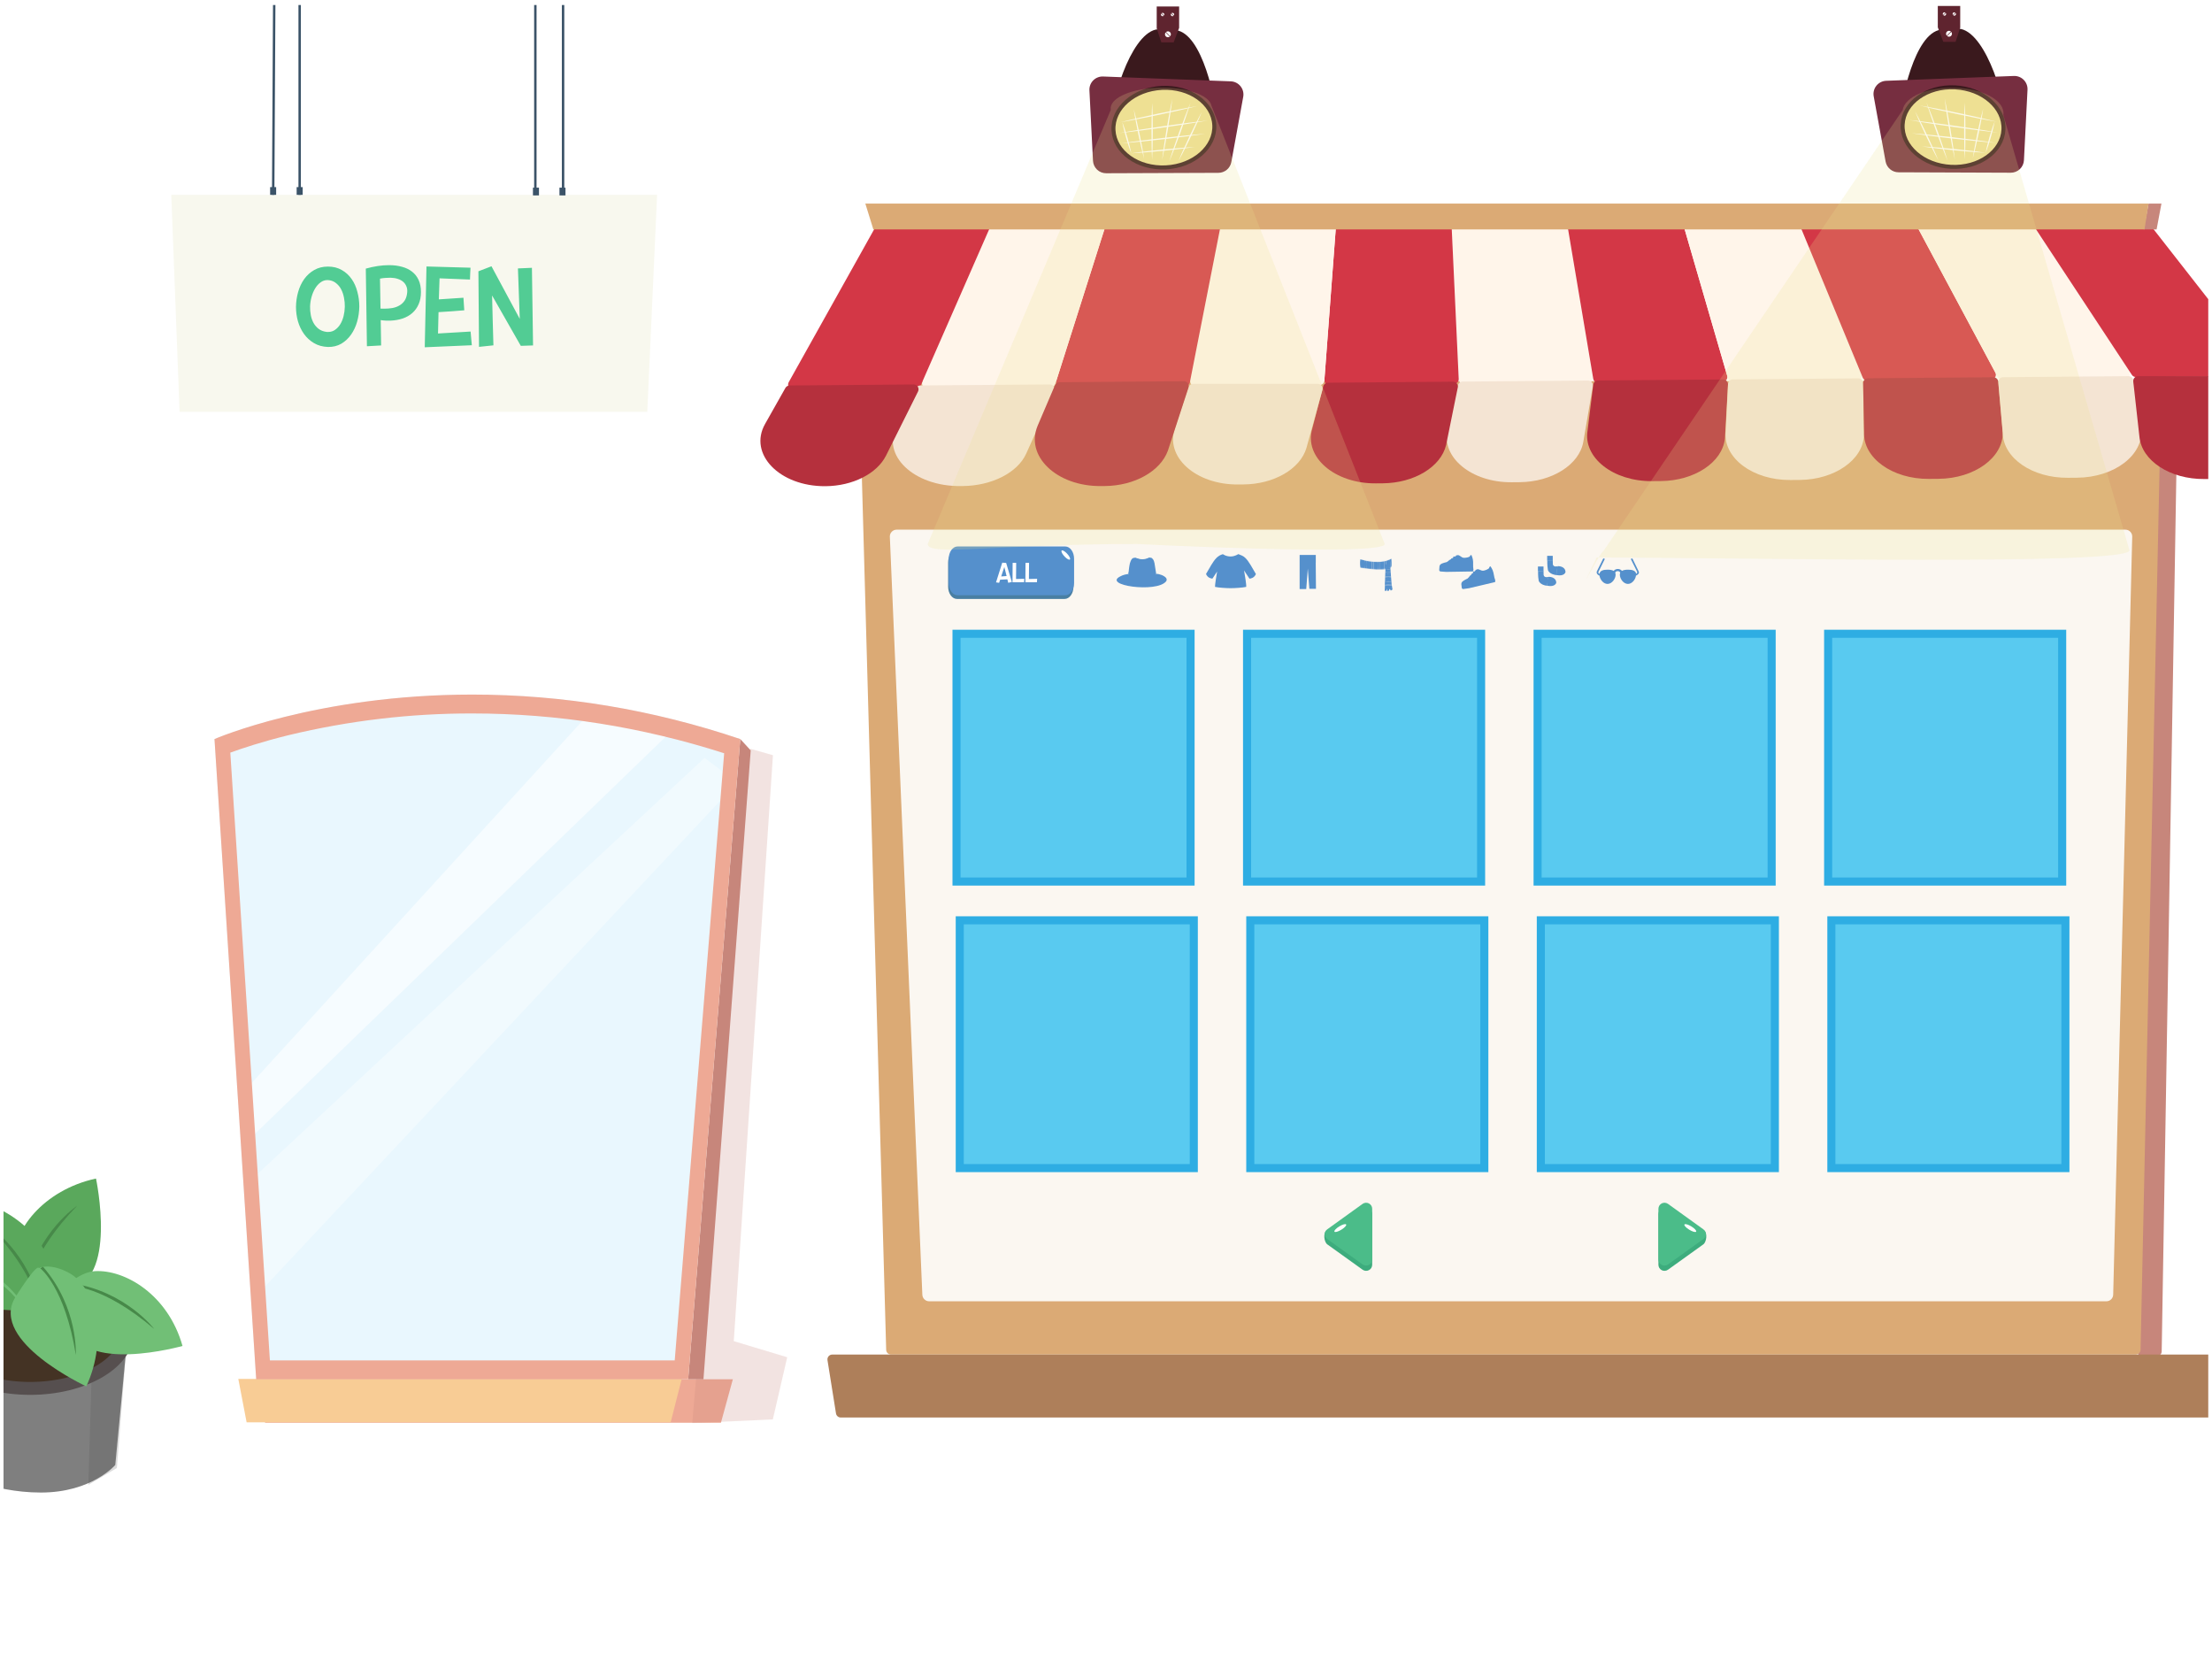 <svg width="2599" height="1942" viewBox="0 0 2599 1942" fill="none" xmlns="http://www.w3.org/2000/svg">
<g clip-path="url(#clip0)" filter="url(#filter0_d)">
<g filter="url(#filter1_d)">
<path d="M622.244 -5.691H625.077V223.664H622.244V-5.691Z" fill="#3B5368"/>
<path d="M589.665 -5.691H592.498V228.216H589.665V-5.691Z" fill="#3B5368"/>
<path d="M312.743 -5.691H315.576V218.544H312.743V-5.691Z" fill="#3B5368"/>
<path d="M285.665 -5.691L284.414 224.239L281.581 224.228L282.83 -5.691H285.665Z" fill="#3B5368"/>
<path d="M734.146 217.34H163.305L173.07 472.226H722.605L734.146 217.34Z" fill="#F8F8EE"/>
<path d="M310.619 208.227H317.701V217.33H310.619V208.227Z" fill="#3B5368"/>
<path d="M279.456 208.227H286.539V217.33H279.456V208.227Z" fill="#3B5368"/>
<path d="M619.412 208.867H626.494V217.97H619.412V208.867Z" fill="#3B5368"/>
<path d="M588.249 208.867H595.331V217.97H588.249V208.867Z" fill="#3B5368"/>
<path d="M345.36 378.28C345.76 378.36 346.12 378.4 346.44 378.4C346.84 378.4 347.24 378.4 347.64 378.4C350.76 378.4 353.48 377.56 355.8 375.88C358.2 374.2 360.24 372 361.92 369.28C363.6 366.48 364.88 363.32 365.76 359.8C366.64 356.2 367.12 352.52 367.2 348.76C367.28 345.16 366.96 341.64 366.24 338.2C365.6 334.76 364.56 331.6 363.12 328.72C361.68 325.84 359.8 323.44 357.48 321.52C355.24 319.52 352.56 318.24 349.44 317.68C349.04 317.6 348.6 317.56 348.12 317.56C347.64 317.48 347.2 317.44 346.8 317.44C343.84 317.44 341.12 318.36 338.64 320.2C336.24 321.96 334.16 324.28 332.4 327.16C330.64 330.04 329.24 333.32 328.2 337C327.16 340.68 326.56 344.44 326.4 348.28C326.32 351.72 326.6 355.16 327.24 358.6C327.88 361.96 328.96 365.04 330.48 367.84C332 370.56 334 372.88 336.48 374.8C338.96 376.64 341.92 377.8 345.36 378.28ZM347.4 301.6C353.64 301.6 359.08 302.96 363.72 305.68C368.36 308.32 372.2 311.84 375.24 316.24C378.28 320.56 380.52 325.56 381.96 331.24C383.48 336.84 384.24 342.6 384.24 348.52C384.16 354.52 383.32 360.4 381.72 366.16C380.12 371.84 377.76 376.92 374.64 381.4C371.52 385.88 367.68 389.48 363.12 392.2C358.56 394.84 353.32 396.12 347.4 396.04C341.16 395.8 335.68 394.28 330.96 391.48C326.24 388.68 322.32 385.08 319.2 380.68C316.08 376.28 313.72 371.32 312.12 365.8C310.6 360.28 309.84 354.64 309.84 348.88C309.92 342.96 310.76 337.16 312.36 331.48C313.96 325.8 316.32 320.76 319.44 316.36C322.64 311.88 326.56 308.32 331.2 305.68C335.84 302.96 341.24 301.6 347.4 301.6ZM409.151 350.92C409.951 351 410.711 351.04 411.431 351.04C412.231 351.04 413.031 351.04 413.831 351.04C416.871 351.04 419.911 350.8 422.951 350.32C425.991 349.76 428.711 348.8 431.111 347.44C433.591 346.08 435.671 344.2 437.351 341.8C439.031 339.32 440.071 336.16 440.471 332.32C440.791 329.52 440.511 327.08 439.631 325C438.831 322.84 437.551 321 435.791 319.48C434.031 317.96 431.871 316.8 429.311 316C426.831 315.2 424.031 314.76 420.911 314.68C418.511 314.68 416.471 314.76 414.791 314.92C413.111 315 411.031 315.28 408.551 315.76L409.151 350.92ZM391.871 304C401.471 301.28 410.631 299.92 419.351 299.92C424.791 299.92 429.791 300.56 434.351 301.84C438.911 303.04 442.831 304.92 446.111 307.48C449.471 310.04 452.071 313.32 453.911 317.32C455.751 321.24 456.671 325.96 456.671 331.48C456.671 337 455.751 341.8 453.911 345.88C452.151 349.96 449.671 353.4 446.471 356.2C443.351 358.92 439.631 361.04 435.311 362.56C430.991 364 426.311 364.84 421.271 365.08C419.431 365.08 417.511 365.08 415.511 365.08C413.511 365 411.471 364.8 409.391 364.48L409.871 394.24C406.831 394.4 404.031 394.56 401.471 394.72C398.991 394.88 396.231 395.04 393.191 395.2L391.871 304ZM506.606 338.2C506.766 340.76 506.926 343.28 507.086 345.76C507.246 348.24 507.406 350.64 507.566 352.96C502.286 353.36 497.206 353.76 492.326 354.16C487.526 354.48 482.526 354.8 477.326 355.12L476.726 380.2L515.006 377.92C515.246 380.88 515.486 383.6 515.726 386.08C516.046 388.56 516.286 391.2 516.446 394C507.006 394.48 497.766 394.88 488.726 395.2C479.766 395.6 470.566 396 461.126 396.4L463.166 301.48L514.886 302.92C514.806 305.48 514.686 307.84 514.526 310C514.446 312.16 514.366 314.44 514.286 316.84L478.526 315.4L477.686 340.12L506.606 338.2ZM588.376 394.24C585.816 394.32 583.376 394.4 581.056 394.48C578.816 394.56 576.456 394.64 573.976 394.72L540.256 335.56C540.496 345.32 540.736 354.96 540.976 364.48C541.296 374 541.576 383.88 541.816 394.12L524.896 395.92L524.176 307.12L539.536 301.24L572.776 363.04L570.616 303.76C573.336 303.68 576.096 303.56 578.896 303.4C581.696 303.24 584.416 303.12 587.056 303.04L588.376 394.24Z" fill="#52CC94"/>
</g>
<path d="M301.005 1616.41L252 864.263C252 864.263 521.528 746.671 869.813 864.263L808.557 1616.41H301.005Z" fill="#E9F7FE"/>
<path opacity="0.58" d="M279.483 1286.1L702.151 823.293L800.681 843.634L283.25 1343.9L279.483 1286.1Z" fill="white"/>
<path opacity="0.38" d="M293.485 1383.72L827.809 886.449L866.313 915.293L302.755 1516.57L293.485 1383.72Z" fill="white"/>
<path d="M301.005 1616.41L311.506 1667.44H847.061L861.062 1616.41H301.005Z" fill="#EEA995"/>
<path d="M280 1616L289.769 1667H787.975L801 1616H280Z" fill="#F8CC95"/>
<g style="mix-blend-mode:multiply" opacity="0.23">
<path d="M908.18 883.251L862.156 1571.59L924.944 1590.51L908.052 1663.56L813.34 1667.84L881.622 875.633L908.18 883.251Z" fill="#C7867B"/>
</g>
<path d="M869.813 864.258L882.064 877.57L826.538 1616.41H808.557L869.813 864.258Z" fill="#C7867B"/>
<path d="M554.879 834.186C654.685 834.195 754.105 849.902 850.86 880.945L792.769 1594.23H317.121L270.601 880.222C283.99 875.316 307.395 867.477 338.983 859.702C410.149 842.58 482.433 834.038 554.868 834.187H554.879V834.186ZM554.846 812C371.809 812.005 252 864.264 252 864.264L301.005 1616.41H808.557L869.813 864.264C767.061 829.571 661.18 812.002 554.846 812Z" fill="#EEA995"/>
<path d="M2536.63 532.12C2536.75 527.321 2542.38 524.811 2546.03 527.937L2555.34 535.937C2556.63 537.039 2557.36 538.656 2557.33 540.349L2539.89 1583.68C2539.84 1586.63 2537.53 1589.06 2534.58 1589.26L2517.83 1590.37C2514.49 1590.59 2511.68 1587.9 2511.76 1584.56L2536.63 532.12Z" fill="#C7867B"/>
<path d="M2533.79 443.773L1015.35 443.774C1012.15 443.774 1009.57 446.419 1009.66 449.622L1041.22 1581.82C1041.31 1584.9 1043.83 1587.35 1046.91 1587.35H2509.38C2512.47 1587.35 2515 1584.88 2515.07 1581.79L2539.47 449.586C2539.54 446.396 2536.98 443.773 2533.79 443.773Z" fill="#DBAA75"/>
<path d="M2647.7 1587.36H977.877C974.377 1587.36 971.707 1590.49 972.259 1593.94L982.254 1656.53C982.695 1659.29 985.076 1661.32 987.872 1661.32H2647.7C2650.84 1661.32 2653.39 1658.77 2653.39 1655.63V1593.04C2653.39 1589.9 2650.84 1587.36 2647.7 1587.36Z" fill="#AE7F5A"/>
<path d="M1871.71 439.197C1872.29 442.649 1869.64 445.802 1866.14 445.831L1719.7 447.035C1716.64 447.06 1714.11 444.664 1713.97 441.61L1705.04 249.427C1704.89 246.204 1707.45 243.501 1710.67 243.474L1833.71 242.447C1836.51 242.423 1838.91 244.434 1839.37 247.191L1871.71 439.197Z" fill="#FFF5EA"/>
<path d="M1713.93 441.171C1714.08 444.395 1711.52 447.098 1708.29 447.124L1561.84 448.32C1558.51 448.348 1555.87 445.524 1556.12 442.205L1570.58 249.856C1570.8 246.906 1573.24 244.618 1576.2 244.593L1699.27 243.565C1702.32 243.54 1704.86 245.936 1705 248.99L1713.93 441.171Z" fill="#D33746"/>
<path d="M1556.05 443.155C1555.83 446.105 1553.39 448.393 1550.43 448.417L1404.14 449.612C1400.54 449.642 1397.82 446.36 1398.51 442.826L1436.34 250.311C1436.86 247.661 1439.17 245.742 1441.87 245.719L1564.79 244.692C1568.12 244.664 1570.76 247.488 1570.51 250.808L1556.05 443.155Z" fill="#FFF5EA"/>
<path d="M1398.06 445.123C1397.54 447.774 1395.23 449.693 1392.53 449.715L1246.55 450.908C1242.68 450.94 1239.91 447.184 1241.08 443.497L1302.28 250.807C1303.02 248.461 1305.19 246.861 1307.65 246.84L1430.26 245.823C1433.86 245.794 1436.58 249.076 1435.89 252.61L1398.06 445.123Z" fill="#D33746"/>
<path d="M1239.95 447.032C1239.2 449.378 1237.03 450.979 1234.57 450.999L1089.06 452.188C1084.94 452.222 1082.15 447.993 1083.8 444.215L1168.35 251.358C1169.25 249.305 1171.27 247.972 1173.51 247.953L1295.67 246.933C1299.54 246.9 1302.32 250.656 1301.14 254.344L1239.95 447.032Z" fill="#FFF5EA"/>
<path d="M1081.78 448.886C1080.88 450.939 1078.85 452.272 1076.61 452.29L931.709 453.475C927.344 453.511 924.566 448.82 926.696 445.01L1034.59 251.987C1035.59 250.203 1037.46 249.091 1039.51 249.074L1161.06 248.058C1165.19 248.023 1167.98 252.253 1166.32 256.031L1081.78 448.886Z" fill="#D33746"/>
<path d="M2029.34 437.266C2030.39 440.887 2027.7 444.512 2023.92 444.543L1877.66 445.737C1874.86 445.759 1872.47 443.749 1872 440.992L1839.66 248.985C1839.08 245.533 1841.73 242.38 1845.23 242.35L1968.08 241.325C1970.63 241.304 1972.88 242.979 1973.59 245.427L2029.34 437.266Z" fill="#D33746"/>
<path d="M2186.89 435.394C2188.43 439.121 2185.71 443.223 2181.68 443.255L2035.74 444.446C2033.2 444.467 2030.94 442.792 2030.23 440.345L1974.48 248.503C1973.43 244.882 1976.13 241.258 1979.9 241.227L2102.41 240.204C2104.73 240.185 2106.83 241.576 2107.72 243.721L2186.89 435.394Z" fill="#FFF5EA"/>
<path d="M2344.37 433.596C2346.39 437.368 2343.68 441.938 2339.41 441.972L2193.94 443.159C2191.62 443.178 2189.52 441.786 2188.64 439.642L2109.47 247.967C2107.93 244.24 2110.64 240.139 2114.68 240.105L2236.7 239.087C2238.82 239.07 2240.77 240.226 2241.76 242.09L2344.37 433.596Z" fill="#D33746"/>
<path d="M2501.83 431.859C2504.31 435.624 2501.63 440.641 2497.12 440.678L2352.26 441.868C2350.15 441.885 2348.2 440.729 2347.2 438.865L2244.59 247.357C2242.57 243.585 2245.28 239.016 2249.56 238.98L2370.96 237.967C2372.89 237.951 2374.7 238.915 2375.76 240.526L2501.83 431.859Z" fill="#FFF5EA"/>
<path d="M2658.17 428.757C2661.08 432.477 2658.45 437.919 2653.73 437.951L2509.63 438.942C2507.7 438.955 2505.9 437.992 2504.84 436.383L2378.86 245.172C2376.36 241.381 2379.09 236.335 2383.63 236.352L2505.29 236.81C2507.03 236.816 2508.67 237.621 2509.75 238.994L2658.17 428.757Z" fill="#D33746"/>
<path d="M1871.49 449.73C1872.09 446.237 1869.38 443.054 1865.84 443.083L1718.51 444.287C1715.89 444.309 1713.62 446.117 1713.02 448.666L1700.76 500.46C1692.99 533.276 1728.98 562.939 1776.1 562.558L1785.37 562.483C1823.63 562.174 1855.76 541.832 1860.34 515.012L1871.49 449.73Z" fill="#F4E4D3"/>
<path d="M1712.81 451.225C1713.53 447.681 1710.8 444.375 1707.19 444.405L1560.23 445.607C1557.65 445.628 1555.41 447.376 1554.77 449.868L1541.92 499.408C1531.79 532.914 1568.11 564.262 1616.62 563.87L1624.64 563.806C1661.59 563.507 1693.03 544.492 1699.12 518.756L1712.81 451.225Z" fill="#B5303D"/>
<path d="M1553.79 454.135C1554.79 450.512 1552.07 446.934 1548.31 446.934H1401.82C1399.36 446.934 1397.19 448.51 1396.42 450.842L1380.74 498.417C1368.18 532.525 1404.78 565.581 1454.67 565.178L1461.12 565.125C1496.79 564.837 1527.51 547.078 1534.97 522.44L1553.79 454.135Z" fill="#F4E4D3"/>
<path d="M1238.76 455.667C1240.46 451.884 1237.67 447.608 1233.52 447.64L1081.4 448.837C1079.29 448.854 1077.36 450.035 1076.39 451.907L1053.52 495.992C1035.36 531.012 1073.73 567.47 1128.3 567.045L1130.83 567.026C1165.3 566.758 1195.65 551.31 1205.76 528.887L1238.76 455.667Z" fill="#F4E4D3"/>
<path d="M1078.66 455.912C1080.56 452.111 1077.78 447.647 1073.53 447.681L927.724 448.873C925.689 448.89 923.818 449.993 922.817 451.765L898.943 494.035C878.955 529.425 916.008 567.624 969.903 567.189C1001.94 566.93 1030.43 552.513 1041.09 531.155L1078.66 455.912Z" fill="#B5303D"/>
<path d="M2030.29 447.823C2030.48 444.541 2027.85 441.784 2024.56 441.811L1877.62 442.991C1874.77 443.014 1872.38 445.145 1872.02 447.975L1865.33 501.574C1859.86 533.617 1895.44 561.62 1941.16 561.251L1951.36 561.166C1990.97 560.846 2023.75 539.11 2026.68 511.231L2030.29 447.823Z" fill="#B5303D"/>
<path d="M2189.08 446.106C2189.03 442.981 2186.47 440.482 2183.34 440.507L2036.01 441.711C2033 441.736 2030.53 444.105 2030.38 447.114L2027.58 502.717C2024.31 533.911 2059.43 560.289 2103.75 559.93L2114.56 559.846C2155.53 559.515 2188.93 536.317 2190.06 507.424L2189.08 446.106Z" fill="#F4E4D3"/>
<path d="M2347.85 444.394C2347.58 441.442 2345.1 439.187 2342.13 439.211L2194.75 440.416C2191.58 440.442 2189.05 443.047 2189.11 446.213L2190.2 503.893C2189.02 534.168 2223.62 558.966 2266.54 558.619L2277.63 558.53C2319.98 558.192 2353.96 533.478 2353.14 503.609L2347.85 444.394Z" fill="#B5303D"/>
<path d="M2506.58 442.682C2506.12 439.913 2503.72 437.888 2500.91 437.911L2353.52 439.116C2350.2 439.143 2347.61 441.996 2347.9 445.303L2353.16 505.074C2353.96 534.369 2387.99 557.632 2429.52 557.301L2440.56 557.216C2484.31 556.862 2518.8 530.581 2515.92 499.8L2506.58 442.682Z" fill="#F4E4D3"/>
<path d="M2666.07 442.606C2665.61 439.872 2663.24 437.871 2660.46 437.871H2512.14C2508.75 437.871 2506.11 440.82 2506.49 444.191L2513.72 509.043C2516.37 537.305 2549.77 559.098 2589.93 558.774L2600.59 558.69C2645.74 558.326 2680.69 530.427 2675.63 498.802L2666.07 442.606Z" fill="#B5303D"/>
<path d="M1045.53 626.597C1045.33 622.048 1048.97 618.254 1053.52 618.254H2497.26C2501.76 618.254 2505.37 621.959 2505.26 626.455L2482.9 1516.97C2482.79 1521.31 2479.24 1524.77 2474.9 1524.77H1091.71C1087.43 1524.77 1083.9 1521.4 1083.72 1517.12L1045.53 626.597Z" fill="white" fill-opacity="0.9"/>
<path d="M1250.89 642.34H1124.39C1118.65 642.34 1114 648.817 1114 656.806V685.189C1114 693.178 1118.65 699.655 1124.39 699.655H1250.89C1256.63 699.655 1261.28 693.178 1261.28 685.189V656.806C1261.28 648.817 1256.63 642.34 1250.89 642.34Z" fill="#497FA3"/>
<path d="M1251.61 638H1125.11C1119.37 638 1114.72 644.477 1114.72 652.466V680.849C1114.72 688.838 1119.37 695.315 1125.11 695.315H1251.61C1257.35 695.315 1262 688.838 1262 680.849V652.466C1262 644.477 1257.35 638 1251.61 638Z" fill="#5590CC"/>
<path d="M1176.37 673.22L1182.7 672.74L1180.03 662.12L1176.37 673.22ZM1177.6 657.02C1178.44 657.06 1179.22 657.12 1179.94 657.2C1180.66 657.26 1181.41 657.31 1182.19 657.35L1188.85 679.73C1188.09 679.89 1187.38 680.05 1186.72 680.21C1186.06 680.37 1185.36 680.53 1184.62 680.69L1183.63 676.61L1175.11 677.06L1173.94 680.69L1170.28 680.18L1177.6 657.02ZM1189.81 657.29C1190.57 657.29 1191.27 657.28 1191.91 657.26C1192.57 657.24 1193.26 657.23 1193.98 657.23L1193.8 676.22L1203.46 675.98C1203.42 676.72 1203.38 677.4 1203.34 678.02C1203.32 678.64 1203.29 679.3 1203.25 680L1189.66 680.09L1189.81 657.29ZM1204.93 657.29C1205.69 657.29 1206.39 657.28 1207.03 657.26C1207.69 657.24 1208.38 657.23 1209.1 657.23L1208.92 676.22L1218.58 675.98C1218.54 676.72 1218.5 677.4 1218.46 678.02C1218.44 678.64 1218.41 679.3 1218.37 680L1204.78 680.09L1204.93 657.29Z" fill="white"/>
<path d="M1257.23 653.109C1257.83 651.955 1256.09 648.758 1253.33 645.967C1250.57 643.177 1247.85 641.85 1247.25 643.004C1246.64 644.158 1248.39 647.356 1251.15 650.146C1253.9 652.937 1256.63 654.263 1257.23 653.109Z" fill="white"/>
<path d="M1396.41 451.293C1397.62 447.596 1394.84 443.807 1390.96 443.84L1244.72 445.062C1242.46 445.081 1240.42 446.437 1239.53 448.517L1219.29 495.917C1204.05 531.618 1241.42 567.47 1293.43 567.041L1298.09 567.003C1333.03 566.717 1363.46 549.627 1372.26 525.359L1396.41 451.293Z" fill="#B5303D"/>
<path d="M2524.43 235.169L2539.6 235.169L2533.91 265.51L2518.74 265.51L2524.43 235.169Z" fill="#C7867B"/>
<path d="M2524.43 235.164H1016.72L1026.15 265.508H2519.72L2524.43 235.164Z" fill="#DBAA75"/>
<path d="M1330.93 651.965C1332.15 651.137 1333.17 651.298 1333.99 651.413L1343.02 654.449L1351.3 651L1353.22 651.62L1357.74 668.935L1362.04 678.937L1339.04 682.386L1324.32 677.213C1325.96 669.28 1329.7 652.792 1330.93 651.965Z" fill="#5590CC"/>
<path d="M1341.78 656.244C1339.08 655.829 1335.16 653.21 1332.83 651.278C1333.81 651.278 1334.79 651.553 1335.77 651.83C1340.18 653.485 1344.97 653.485 1349.38 651.415C1350 651.14 1350.73 651 1351.47 651C1349.38 653.21 1345.34 656.659 1341.78 656.244L1341.78 656.244Z" fill="#5590CC"/>
<path d="M1325.95 669.903C1326.44 663.695 1327.17 657.902 1328.4 655.417C1329.13 653.485 1329.99 652.243 1331.46 651.693C1334.29 654.037 1339.31 657.626 1342.75 657.626C1346.92 657.626 1351.09 653.762 1353.05 651.556C1355.75 653.073 1356.48 656.799 1356.97 660.66L1358.32 669.213C1356.97 675.973 1328.03 675.146 1325.95 669.902L1325.95 669.903Z" fill="#5590CC"/>
<path d="M1370.11 678.996C1359.06 692.812 1294.72 683.694 1316.45 673.054C1319.52 671.397 1322.71 670.706 1325.91 670.291L1325.66 674.851C1326.27 681.484 1360.78 681.759 1358.81 673.607L1358.32 670.015C1362.5 670.291 1367.9 672.225 1370.11 674.989C1371.09 676.233 1370.97 677.892 1370.11 678.996Z" fill="#5590CC"/>
<path d="M1326.61 676.682C1328.82 678.336 1332.13 679.162 1336.9 679.624C1336.91 678.061 1337.3 675.341 1337.27 673.788C1335.07 673.789 1329.92 672.962 1326.98 671.308C1326.87 672.774 1326.7 675.144 1326.61 676.682Z" fill="#5590CC"/>
<rect x="1127.67" y="1077.21" width="274.99" height="291.092" fill="#59CAF0" stroke="#2EADE3" stroke-width="9.482"/>
<rect x="1123.87" y="740.569" width="274.99" height="291.092" fill="#59CAF0" stroke="#2EADE3" stroke-width="9.482"/>
<rect x="1465.24" y="740.569" width="274.99" height="291.092" fill="#59CAF0" stroke="#2EADE3" stroke-width="9.482"/>
<rect x="1806.61" y="740.569" width="274.99" height="291.092" fill="#59CAF0" stroke="#2EADE3" stroke-width="9.482"/>
<path d="M1828.7 671.577C1828.7 671.577 1828.57 661.999 1830.64 661.132C1830.64 661.132 1839.06 660.859 1839.4 667.974C1839.44 667.974 1838.41 673.492 1828.7 671.577Z" fill="#5590CC"/>
<path d="M1828.7 671.668C1828.7 671.668 1829.47 661.817 1830.64 661.087C1830.64 661.087 1825.5 662.911 1824.55 659.126L1824.42 654.2L1818.03 654.292C1818.03 654.292 1817.73 660.129 1818.77 665.785C1818.77 665.785 1820.11 670.619 1828.7 671.668Z" fill="#5590CC"/>
<path d="M1817.85 654.473H1824.41V649L1817.85 649V654.473Z" fill="#5590CC"/>
<path d="M1817.85 684.117C1817.85 684.117 1817.72 674.54 1819.79 673.673C1819.79 673.673 1828.21 673.4 1828.55 680.514C1828.6 680.514 1827.56 686.033 1817.85 684.117Z" fill="#5590CC"/>
<path d="M1817.85 684.21C1817.85 684.21 1818.62 674.359 1819.79 673.629C1819.79 673.629 1814.65 675.453 1813.7 671.668L1813.57 666.742L1807.19 666.834C1807.19 666.834 1806.88 672.671 1807.92 678.327C1807.92 678.327 1809.26 683.161 1817.85 684.21Z" fill="#5590CC"/>
<path d="M1807 667.015H1813.56V661.542H1807L1807 667.015Z" fill="#5590CC"/>
<rect x="2147.98" y="740.569" width="274.99" height="291.092" fill="#59CAF0" stroke="#2EADE3" stroke-width="9.482"/>
<rect x="1469.03" y="1077.21" width="274.99" height="291.092" fill="#59CAF0" stroke="#2EADE3" stroke-width="9.482"/>
<path fill-rule="evenodd" clip-rule="evenodd" d="M1527 656.806V648H1530.24H1530.47H1536.47H1536.73H1542.52H1542.94H1545.99V656.949C1545.97 656.931 1545.95 656.914 1545.93 656.897L1546.2 687.759H1538.42L1536.61 663.914L1534.78 688H1527V656.949V656.806Z" fill="#5590CC"/>
<rect x="1810.4" y="1077.21" width="274.99" height="291.092" fill="#59CAF0" stroke="#2EADE3" stroke-width="9.482"/>
<rect x="2151.77" y="1077.21" width="274.99" height="291.092" fill="#59CAF0" stroke="#2EADE3" stroke-width="9.482"/>
<path fill-rule="evenodd" clip-rule="evenodd" d="M1694.96 657.766C1696.16 657.295 1697.43 656.937 1699.83 656.35C1700.67 655.814 1701.53 655.212 1702.43 654.566V654.468C1702.43 653.937 1702.95 653.596 1703.4 653.826L1703.43 653.844C1703.94 653.475 1704.47 653.095 1705.02 652.709L1705.02 652.602C1705.02 652.129 1705.45 651.79 1705.87 651.913L1705.91 651.924L1706.07 651.982C1706.57 651.643 1707.09 651.301 1707.63 650.958L1707.53 650.572C1707.38 650.003 1707.91 649.509 1708.42 649.722L1708.46 649.736L1709.11 650.046C1709.64 649.735 1710.18 649.423 1710.75 649.115C1710.7 648.796 1710.86 648.466 1711.15 648.331C1711.42 648.205 1711.73 648.285 1711.92 648.506C1712.15 648.388 1712.39 648.27 1712.64 648.152C1712.64 648.152 1713.54 647.968 1715.02 648.829C1715.33 649.011 1715.66 649.259 1716.02 649.528L1716.02 649.528L1716.02 649.528L1716.02 649.528C1717.13 650.346 1718.5 651.363 1720.33 651.347C1722.98 651.321 1725.34 650.715 1726.8 649.885C1727.43 648.013 1728.84 648 1728.84 648C1728.84 648 1730.81 652.064 1730.85 656.146C1730.86 657.988 1730.87 660.379 1730.87 662.449L1730.98 662.447L1731 663.785C1731.15 663.967 1731.23 664.197 1731.23 664.448V665.242C1731.23 665.477 1731.16 665.694 1731.03 665.87L1731.03 666.462C1731.04 666.659 1730.98 666.842 1730.88 666.99L1730.88 667.009L1730.86 667.009C1730.71 667.217 1730.48 667.353 1730.21 667.358L1699.19 667.876L1692.55 667.381C1691.62 667.313 1690.93 666.454 1691.01 665.472L1691.26 662.353L1691.26 662.353C1691.24 662.075 1691.26 661.728 1691.32 661.299C1691.63 659.197 1693.23 658.445 1694.96 657.766ZM1717.13 683.337L1717.13 683.336C1717.06 683.068 1717.01 682.726 1716.99 682.294C1716.89 680.17 1718.31 679.092 1719.88 678.056C1720.97 677.339 1722.14 676.718 1724.37 675.632C1725.1 674.927 1725.82 674.154 1726.58 673.329L1726.56 673.231C1726.46 672.71 1726.91 672.264 1727.39 672.395L1727.42 672.405L1727.43 672.406C1727.86 671.936 1728.3 671.452 1728.76 670.957L1728.74 670.85C1728.65 670.386 1729.01 669.964 1729.45 669.993L1729.48 669.997L1729.66 670.018C1730.08 669.581 1730.52 669.136 1730.98 668.686L1730.81 668.327C1730.56 667.8 1730.99 667.203 1731.53 667.302L1731.56 667.309L1732.26 667.475C1732.72 667.058 1733.2 666.637 1733.7 666.213C1733.58 665.912 1733.67 665.554 1733.93 665.359C1734.17 665.177 1734.49 665.19 1734.72 665.368C1734.93 665.202 1735.14 665.036 1735.35 664.869C1735.35 664.869 1736.21 664.496 1737.82 665.024C1738.15 665.136 1738.53 665.307 1738.93 665.494L1738.93 665.494L1738.93 665.494C1740.17 666.06 1741.71 666.763 1743.5 666.356C1746.09 665.767 1748.28 664.67 1749.56 663.545C1749.82 661.576 1751.19 661.264 1751.19 661.264C1751.19 661.264 1753.9 664.823 1754.72 668.813C1755.08 670.613 1755.55 672.952 1755.95 674.978L1756.05 674.953L1756.33 676.257C1756.5 676.405 1756.63 676.613 1756.68 676.86L1756.83 677.629C1756.88 677.861 1756.84 678.091 1756.75 678.292L1756.87 678.874C1756.91 679.067 1756.89 679.259 1756.82 679.426L1756.82 679.446L1756.81 679.449C1756.7 679.683 1756.5 679.866 1756.24 679.927L1725.95 687.055L1719.36 687.985C1718.43 688.116 1717.59 687.423 1717.48 686.445L1717.13 683.337Z" fill="#5590CC"/>
<path d="M1445.79 649.763C1442.96 649.763 1440.62 648.999 1439.04 648.282C1438.8 648.156 1438.56 648.029 1438.34 647.904C1438 647.719 1437.67 647.539 1437.33 647.373C1437.01 647.175 1436.84 647.048 1436.84 647.048L1434.3 647.921C1434.3 647.921 1434.33 647.934 1434.37 647.96C1433.6 648.26 1432.88 648.59 1432.48 648.869L1432.48 648.958C1427.83 651.606 1424.2 657.926 1420.12 665.031L1420.06 665.128C1419.61 665.889 1419.15 666.672 1418.69 667.455L1418.69 667.456C1418.23 668.239 1417.78 669.021 1417.33 669.782L1417.38 669.821C1417.22 670.083 1417.09 670.257 1417 670.327C1419.08 675.151 1423.22 675.645 1424.49 675.782C1424.56 675.68 1424.63 675.579 1424.7 675.478L1424.73 675.498L1428.52 669.782L1430.05 667.443C1429.18 672.5 1427.44 683.174 1427.58 685.467C1431.57 686.425 1440.97 687 1445.9 687C1450.83 687 1460.23 686.425 1464.21 685.467C1464.62 683.316 1462.79 672.275 1461.71 666.154L1464.27 670.07L1468.05 675.786L1468.12 675.738L1468.17 675.815C1469.45 675.678 1473.59 675.184 1475.66 670.36C1475.6 670.314 1475.53 670.221 1475.43 670.087L1475.46 670.07C1475.22 669.675 1474.99 669.274 1474.75 668.87C1474.71 668.79 1474.67 668.708 1474.62 668.623L1474.61 668.637C1474.45 668.354 1474.28 668.069 1474.11 667.785L1474.09 667.743C1473.63 666.96 1473.17 666.177 1472.72 665.416L1472.67 665.319C1468.36 657.832 1464.56 651.215 1459.54 648.85L1459.31 648.742L1459.31 648.748C1458.69 648.384 1457.58 647.959 1456.58 647.628C1456.62 647.597 1456.64 647.581 1456.64 647.581L1454.82 647C1454.82 647 1451.11 649.763 1445.79 649.763Z" fill="#5590CC"/>
<path d="M1635.32 683.592C1635.42 684.868 1636.06 687.337 1636.12 688.614L1634.13 689.88C1633.67 689.021 1633.35 688.637 1632.94 687.856C1632.9 687.856 1632.85 687.85 1632.81 687.85C1632.4 688.624 1632 689.405 1631.55 690.264L1629.6 690.026C1629.55 690.026 1629.99 687.53 1629.94 687.53C1629.49 688.395 1629.02 689.26 1628.54 690.215C1628.42 690.034 1627.16 690.318 1627.1 690.215C1626.77 689.58 1627.41 690.85 1627.1 690.215C1626.98 689.979 1627.1 687.445 1627.1 687.203C1627.14 685.975 1627.2 684.747 1627.25 683.519C1627.48 683.55 1627.7 683.574 1627.93 683.604C1630.39 683.949 1632.85 683.931 1635.32 683.592Z" fill="#5590CC"/>
<path d="M1634.12 669.682C1634.21 670.892 1634.3 672.102 1634.39 673.311C1632.08 673.584 1629.78 673.559 1627.5 673.251C1627.55 672.041 1627.59 670.831 1627.64 669.628C1628.56 669.688 1629.47 669.797 1630.4 669.803C1631.63 669.803 1632.88 669.724 1634.12 669.682Z" fill="#5590CC"/>
<path d="M1634.87 679.234C1634.93 680.238 1635.01 681.248 1635.07 682.252C1632.41 682.609 1629.77 682.615 1627.13 682.198C1627.16 681.169 1627.21 680.135 1627.25 679.107C1629.77 679.476 1632.3 679.524 1634.87 679.234Z" fill="#5590CC"/>
<path d="M1627.9 663.162C1627.95 661.776 1628 660.391 1628.05 659C1629.85 659 1631.57 659 1633.36 659C1633.45 660.415 1633.54 661.819 1633.63 663.222C1631.71 663.41 1629.8 663.373 1627.9 663.162Z" fill="#5590CC"/>
<path d="M1634.49 674.644C1634.58 675.727 1634.66 676.809 1634.75 677.898C1634.58 677.91 1634.42 677.922 1634.25 677.94C1631.91 678.188 1629.6 678.134 1627.33 677.789C1627.37 676.719 1627.42 675.648 1627.46 674.577C1627.59 674.589 1627.71 674.595 1627.83 674.614C1630.05 674.892 1632.27 674.916 1634.49 674.644Z" fill="#5590CC"/>
<path d="M1633.74 664.595C1633.83 665.847 1633.93 667.093 1634.02 668.345C1633.79 668.358 1633.56 668.376 1633.33 668.388C1631.44 668.521 1629.56 668.539 1627.7 668.297C1627.75 667.027 1627.8 665.757 1627.86 664.48C1629.81 664.71 1631.76 664.71 1633.74 664.595Z" fill="#5590CC"/>
<path d="M1627.13 682.198C1629.76 682.615 1632.41 682.609 1635.07 682.252C1635.1 682.7 1635.14 683.141 1635.16 683.589C1632.7 683.928 1630.23 683.946 1627.77 683.601C1627.55 683.571 1627.32 683.547 1627.09 683.516C1627.11 683.075 1627.11 682.639 1627.13 682.198Z" fill="#5590CC"/>
<path d="M1627.33 677.786C1629.6 678.137 1631.91 678.185 1634.25 677.937C1634.42 677.919 1634.58 677.913 1634.75 677.895C1634.79 678.343 1634.83 678.784 1634.85 679.232C1632.3 679.522 1629.76 679.48 1627.25 679.105C1627.28 678.669 1627.3 678.228 1627.33 677.786Z" fill="#5590CC"/>
<path d="M1634.49 674.643C1632.26 674.909 1630.05 674.891 1627.83 674.607C1627.7 674.589 1627.59 674.583 1627.46 674.571C1627.47 674.129 1627.47 673.688 1627.48 673.246C1629.77 673.554 1632.07 673.579 1634.38 673.306C1634.43 673.754 1634.47 674.202 1634.49 674.643Z" fill="#5590CC"/>
<path d="M1627.72 668.3C1629.58 668.548 1631.45 668.53 1633.34 668.391C1633.57 668.373 1633.8 668.361 1634.03 668.349C1634.07 668.796 1634.1 669.238 1634.13 669.686C1632.89 669.728 1631.64 669.807 1630.4 669.8C1629.47 669.8 1628.56 669.692 1627.64 669.625C1627.65 669.183 1627.68 668.742 1627.72 668.3Z" fill="#5590CC"/>
<path d="M1633.74 664.599C1631.76 664.708 1629.81 664.714 1627.86 664.484C1627.87 664.042 1627.88 663.601 1627.88 663.159C1629.78 663.377 1631.69 663.407 1633.62 663.22C1633.66 663.686 1633.7 664.145 1633.74 664.599Z" fill="#5590CC"/>
<mask id="mask0" mask-type="alpha" maskUnits="userSpaceOnUse" x="1598" y="652" width="38" height="13">
<path d="M1598.41 652.974C1598.41 652.974 1606.58 656.142 1618.44 656.142C1630.3 656.142 1635.06 652 1635.06 652C1635.06 652 1635.06 655.241 1635.06 660.284C1635.06 668.325 1598.65 663.939 1598.41 662.599C1597.49 657.482 1598.41 652.974 1598.41 652.974Z" fill="#5590CC"/>
</mask>
<g mask="url(#mask0)">
<path d="M1613.8 665.076C1615.64 665.296 1617.49 665.516 1619.33 665.737C1619.77 661.362 1619.75 657 1619.29 652.65C1617.45 652.698 1615.6 652.721 1613.76 652.77C1613.85 654.526 1614.01 656.261 1614.01 658.015C1614 660.354 1613.87 662.715 1613.8 665.076Z" fill="#5590CC"/>
<path d="M1628.37 666.878C1629.9 667.041 1631.44 667.229 1632.97 667.392C1633.54 662.363 1633.57 657.344 1632.95 652.307C1631.38 652.338 1629.8 652.393 1628.23 652.424C1628.77 657.215 1628.83 662.017 1628.37 666.878Z" fill="#5590CC"/>
<path d="M1603.89 652.989C1601.78 653.029 1599.67 653.07 1597.54 653.111C1597.53 656.522 1597.52 659.787 1597.5 663.198C1599.66 663.426 1601.8 663.654 1603.94 663.882C1604.24 660.235 1604.2 656.603 1603.89 652.989Z" fill="#5590CC"/>
<path d="M1621.36 665.986C1623.02 666.201 1624.67 666.391 1626.33 666.606C1626.35 666.29 1626.37 665.974 1626.4 665.658C1626.79 661.233 1626.73 656.846 1626.22 652.519C1624.58 652.548 1622.95 652.602 1621.31 652.631C1621.33 652.875 1621.34 653.119 1621.37 653.339C1621.78 657.566 1621.8 661.782 1621.36 665.986Z" fill="#5590CC"/>
<path d="M1606.04 664.128C1607.95 664.35 1609.85 664.596 1611.76 664.818C1611.78 664.38 1611.81 663.942 1611.83 663.504C1612.05 659.928 1612.09 656.371 1611.73 652.828C1609.79 652.874 1607.85 652.919 1605.91 652.964C1606.24 656.677 1606.23 660.381 1606.04 664.128Z" fill="#5590CC"/>
<path d="M1632.95 652.306C1633.57 657.318 1633.54 662.361 1632.97 667.39C1633.66 667.458 1634.33 667.549 1635.01 667.616C1635.55 662.951 1635.59 658.274 1635.08 653.582C1635.04 653.166 1635 652.727 1634.96 652.287C1634.29 652.318 1633.62 652.3 1632.95 652.306Z" fill="#5590CC"/>
<path d="M1626.21 652.517C1626.73 656.844 1626.78 661.231 1626.39 665.656C1626.36 665.972 1626.35 666.288 1626.32 666.604C1627 666.696 1627.68 666.787 1628.36 666.854C1628.82 662.017 1628.77 657.191 1628.22 652.425C1627.56 652.455 1626.88 652.486 1626.21 652.517Z" fill="#5590CC"/>
<path d="M1621.36 665.993C1621.79 661.764 1621.78 657.573 1621.36 653.346C1621.33 653.101 1621.32 652.882 1621.31 652.638C1620.63 652.644 1619.96 652.626 1619.28 652.632C1619.74 656.982 1619.76 661.344 1619.33 665.719C1620.01 665.835 1620.69 665.926 1621.36 665.993Z" fill="#5590CC"/>
<path d="M1611.73 652.858C1612.1 656.401 1612.06 659.958 1611.83 663.534C1611.8 663.972 1611.78 664.41 1611.76 664.848C1612.44 664.939 1613.12 665.006 1613.8 665.098C1613.87 662.736 1614 660.376 1614 658.012C1614.01 656.258 1613.85 654.523 1613.75 652.766C1613.08 652.773 1612.41 652.803 1611.73 652.858Z" fill="#5590CC"/>
<path d="M1606.04 664.133C1606.22 660.385 1606.24 656.682 1605.91 652.969C1605.23 652.975 1604.56 652.981 1603.88 652.963C1604.2 656.578 1604.23 660.21 1603.93 663.857C1604.64 663.949 1605.35 664.041 1606.04 664.133Z" fill="#5590CC"/>
</g>
<path fill-rule="evenodd" clip-rule="evenodd" d="M2001.29 1457.92L1959.83 1487.67C1958.77 1488.43 1957.51 1488.89 1956.21 1488.98C1954.9 1489.08 1953.6 1488.81 1952.43 1488.22C1951.27 1487.62 1950.29 1486.71 1949.61 1485.6C1948.93 1484.48 1948.57 1483.2 1948.57 1481.89V1422.31C1948.57 1421 1948.93 1419.72 1949.61 1418.6C1950.3 1417.48 1951.27 1416.57 1952.44 1415.98C1953.6 1415.38 1954.91 1415.12 1956.22 1415.22C1957.52 1415.31 1958.77 1415.77 1959.84 1416.54L2002.35 1441.6C2006.29 1444.44 2005.24 1455.09 2001.29 1457.92Z" fill="#3DAC7D"/>
<path fill-rule="evenodd" clip-rule="evenodd" d="M2001.29 1451.73L1959.83 1481.47C1958.77 1482.24 1957.51 1482.69 1956.21 1482.79C1954.9 1482.88 1953.6 1482.62 1952.43 1482.02C1951.27 1481.42 1950.29 1480.52 1949.61 1479.4C1948.93 1478.28 1948.57 1477 1948.57 1475.69V1416.11C1948.57 1414.8 1948.93 1413.52 1949.61 1412.4C1950.3 1411.29 1951.27 1410.38 1952.44 1409.78C1953.6 1409.19 1954.91 1408.92 1956.22 1409.02C1957.52 1409.12 1958.77 1409.58 1959.84 1410.34L2001.3 1440.18C2002.22 1440.84 2002.96 1441.7 2003.48 1442.71C2003.99 1443.71 2004.26 1444.83 2004.26 1445.96C2004.26 1447.08 2003.99 1448.2 2003.47 1449.2C2002.96 1450.2 2002.21 1451.07 2001.29 1451.73Z" fill="#4BBC89"/>
<path d="M1992.92 1442.95C1993.58 1441.87 1991.03 1439.12 1987.23 1436.8C1983.42 1434.48 1979.81 1433.48 1979.15 1434.56C1978.49 1435.64 1981.04 1438.39 1984.84 1440.71C1988.65 1443.03 1992.26 1444.03 1992.92 1442.95Z" fill="white"/>
<path fill-rule="evenodd" clip-rule="evenodd" d="M1559.54 1457.92L1601 1487.67C1602.07 1488.43 1603.32 1488.89 1604.62 1488.98C1605.93 1489.08 1607.23 1488.81 1608.4 1488.22C1609.56 1487.62 1610.54 1486.71 1611.22 1485.6C1611.9 1484.48 1612.26 1483.2 1612.26 1481.89V1422.31C1612.26 1421 1611.9 1419.72 1611.22 1418.6C1610.54 1417.48 1609.56 1416.57 1608.39 1415.98C1607.23 1415.38 1605.92 1415.12 1604.62 1415.22C1603.31 1415.31 1602.06 1415.77 1601 1416.54L1558.49 1441.6C1554.54 1444.44 1555.59 1455.09 1559.54 1457.92Z" fill="#3DAC7D"/>
<path fill-rule="evenodd" clip-rule="evenodd" d="M1559.54 1451.73L1601 1481.47C1602.07 1482.24 1603.32 1482.69 1604.62 1482.79C1605.93 1482.88 1607.23 1482.62 1608.4 1482.02C1609.56 1481.42 1610.54 1480.52 1611.22 1479.4C1611.9 1478.28 1612.26 1477 1612.26 1475.69V1416.11C1612.26 1414.8 1611.9 1413.52 1611.22 1412.4C1610.53 1411.29 1609.56 1410.38 1608.39 1409.78C1607.23 1409.19 1605.92 1408.92 1604.61 1409.02C1603.31 1409.12 1602.06 1409.58 1600.99 1410.34L1559.53 1440.18C1558.62 1440.84 1557.87 1441.7 1557.35 1442.71C1556.84 1443.71 1556.57 1444.83 1556.57 1445.96C1556.57 1447.08 1556.84 1448.2 1557.36 1449.2C1557.88 1450.2 1558.62 1451.07 1559.54 1451.73Z" fill="#4BBC89"/>
<path d="M1575.99 1440.71C1579.79 1438.39 1582.34 1435.64 1581.68 1434.56C1581.02 1433.48 1577.41 1434.48 1573.6 1436.8C1569.8 1439.12 1567.25 1441.87 1567.91 1442.95C1568.57 1444.03 1572.18 1443.03 1575.99 1440.71Z" fill="white"/>
<path fill-rule="evenodd" clip-rule="evenodd" d="M1918.23 652.599L1925.26 666.983C1926.8 669.836 1923.79 671.444 1922.44 672.167C1922.34 672.223 1922.24 672.275 1922.16 672.32C1921.64 676.753 1917.61 682 1912.75 682C1907.47 682 1903.23 675.849 1903.23 671.235C1903.23 670.421 1903.44 669.787 1903.65 669.154C1903.65 667.707 1902.1 666.983 1900.75 666.983C1899.3 666.983 1897.86 667.616 1897.86 669.154C1898.17 669.787 1898.27 670.421 1898.27 671.235C1898.27 675.849 1894.03 682 1888.75 682C1883.89 682 1879.96 676.753 1879.34 672.32L1877.9 671.506C1876.24 670.511 1875.52 668.611 1876.34 666.983L1883.48 652.599C1883.69 652.147 1884.31 651.876 1884.82 652.057C1885.34 652.238 1885.55 652.78 1885.34 653.233L1878.21 667.616C1877.69 668.521 1878 669.426 1879.34 670.149C1879.86 666.35 1883.89 665.264 1888.75 665.264C1891.65 665.264 1894.24 665.626 1895.99 666.712C1897.03 665.355 1898.79 664.45 1900.85 664.45C1902.92 664.45 1904.78 665.355 1905.72 666.712C1907.47 665.626 1910.06 665.264 1912.95 665.264C1917.82 665.264 1921.85 666.35 1922.37 670.149C1923.71 669.426 1923.92 668.521 1923.5 667.616L1916.37 653.233C1916.16 652.78 1916.37 652.328 1916.88 652.147C1917.4 651.966 1918.02 652.147 1918.23 652.599Z" fill="#5590CC"/>
<g filter="url(#filter2_d)">
<path d="M-92.495 1717.05L-118.145 1578.88H109.855L97.505 1709.49C97.505 1709.49 69.956 1741.88 10.105 1741.88C-49.745 1741.88 -92.495 1717.05 -92.495 1717.05Z" fill="#7F7F7F"/>
<path d="M69.682 1605.95L109.855 1581.88L99.379 1713.04L65.856 1732.88L69.682 1605.95Z" fill="#4F4F4F" fill-opacity="0.2"/>
<path d="M-115.898 1554.17C-115.979 1569.33 -106.46 1585.88 -84.301 1599.25C-62.137 1612.63 -32.553 1619.54 -2.517 1619.54C27.516 1619.55 57.188 1612.63 79.516 1599.24C101.856 1585.84 111.59 1569.26 111.679 1554.07C111.768 1538.9 102.255 1522.36 80.069 1508.98C57.876 1495.6 28.291 1488.68 -1.738 1488.69C-31.764 1488.69 -61.426 1495.61 -83.762 1509L-115.898 1554.17ZM-115.898 1554.17C-115.817 1538.98 -106.099 1522.4 -83.763 1509L-115.898 1554.17Z" fill="#443324" stroke="#564F4F" stroke-width="15.172"/>
<path d="M-19.444 1469.89C-25.134 1435.11 13.46 1386.12 74.868 1373C74.868 1373 100.964 1495.21 42.324 1502.45C42.324 1502.45 -5.505 1506.85 -2.812 1500.92C-2.812 1500.92 -15.31 1495.34 -19.444 1469.89Z" fill="#5AA85C"/>
<path d="M-3.587 1499.49C-3.587 1499.49 -3.113 1462.68 52.681 1404.99C52.681 1404.99 6.559 1435.62 -6.982 1497.92L-3.587 1499.49Z" fill="#478949"/>
<path d="M21.9 1494.09C27.59 1459.31 -11.004 1410.32 -72.412 1397.2C-72.412 1397.2 -98.507 1519.4 -39.868 1526.65C-39.868 1526.65 7.961 1531.05 5.268 1525.11C5.268 1525.11 17.766 1519.54 21.9 1494.09Z" fill="#5AA85C"/>
<path d="M6.046 1523.69C6.046 1523.69 5.572 1486.88 -50.242 1429.19C-50.242 1429.19 -4.119 1459.82 9.441 1522.12L6.046 1523.69Z" fill="#478949"/>
<path d="M4.889 1542.68C4.889 1542.68 -31.05 1480.87 -66.23 1478.94C-101.409 1477 -151.951 1506.38 -169 1566.82C-169 1566.82 -48.725 1600.73 -37.706 1542.68C-37.706 1542.68 -30.234 1495.27 -36.36 1497.52C-36.36 1497.52 -20.354 1507.01 3.182 1543.82C3.182 1543.82 3.997 1549.62 4.889 1542.68Z" fill="#71BF76"/>
<path d="M2.632 1545.53C2.632 1545.53 38.57 1483.72 73.75 1481.78C108.93 1479.85 159.471 1509.23 176.52 1569.67C176.52 1569.67 56.245 1603.58 45.227 1545.53C45.227 1545.53 37.774 1498.11 43.88 1500.39C43.88 1500.39 27.874 1509.87 4.338 1546.66C4.338 1546.66 3.542 1552.47 2.632 1545.53Z" fill="#71BF76"/>
<path d="M45.227 1499.51C45.227 1499.51 82 1497.61 143.161 1549.6C143.161 1549.6 109.631 1505.54 46.441 1496.02L45.227 1499.51Z" fill="#478949"/>
<path d="M42.611 1483.53C73.808 1499.92 89.833 1560.17 63.472 1617.14C63.472 1617.14 -49.9 1564.61 -20.485 1513.36C-20.485 1513.36 4.738 1472.48 7.867 1478.2C7.791 1478.2 19.796 1471.55 42.611 1483.53Z" fill="#71BF76"/>
<path d="M9.421 1478.42C9.421 1478.42 38.57 1500.91 51.144 1580.19C51.144 1580.19 54.349 1524.91 12.626 1476.6L9.421 1478.42Z" fill="#478949"/>
</g>
<path d="M1363.5 30.441C1364.88 30.371 1380.37 31.291 1381.73 31.466C1412.66 35.432 1429.14 114.581 1430.56 142.745C1432.05 172.148 1402.14 182.136 1369.43 183.794C1336.73 185.451 1306.91 176.127 1305.42 146.723C1303.99 118.589 1327.39 37.923 1358 30.719C1359.82 30.499 1361.66 30.406 1363.5 30.441Z" fill="#3A191D"/>
<path d="M1296.04 85.87L1446.12 91.555C1448.33 91.639 1450.5 92.198 1452.48 93.194C1454.46 94.189 1456.2 95.599 1457.58 97.326C1458.97 99.054 1459.97 101.059 1460.51 103.207C1461.06 105.354 1461.13 107.593 1460.73 109.772L1446.76 186.361C1446.12 189.91 1444.25 193.121 1441.48 195.437C1438.72 197.753 1435.23 199.029 1431.62 199.042L1299.71 199.542C1295.74 199.557 1291.91 198.041 1289.02 195.309C1286.14 192.577 1284.42 188.838 1284.22 184.87L1280.02 102.095C1279.91 99.954 1280.25 97.813 1281.01 95.809C1281.78 93.805 1282.95 91.982 1284.46 90.456C1285.96 88.93 1287.77 87.734 1289.77 86.944C1291.76 86.155 1293.9 85.789 1296.04 85.87Z" fill="#762E40"/>
<path d="M1365.15 99.254C1397.85 97.597 1425.43 117.154 1426.73 142.937C1428.04 168.719 1402.59 190.963 1369.88 192.62C1337.17 194.277 1309.6 174.721 1308.3 148.939C1306.99 123.156 1332.44 100.912 1365.15 99.254Z" fill="#EFE095" stroke="#3A191D" stroke-width="4.685" stroke-miterlimit="10"/>
<path d="M1364.54 45.758L1359.09 29.222V3.633H1385.42V28.761L1378.98 45.774L1364.54 45.758Z" fill="#5F242F"/>
<path d="M1367.17 14.646C1366.85 14.897 1366.45 15.038 1366.04 15.047C1365.78 15.047 1365.52 14.996 1365.28 14.897C1365.04 14.798 1364.83 14.652 1364.64 14.469C1364.46 14.286 1364.31 14.068 1364.22 13.828C1364.12 13.588 1364.06 13.332 1364.06 13.072C1364.07 12.661 1364.22 12.263 1364.47 11.938L1367.17 14.646Z" fill="white"/>
<path d="M1366.04 11.094C1366.3 11.094 1366.56 11.145 1366.8 11.244C1367.04 11.343 1367.25 11.489 1367.44 11.672C1367.62 11.855 1367.77 12.073 1367.87 12.313C1367.96 12.552 1368.02 12.809 1368.02 13.069C1368.01 13.48 1367.87 13.879 1367.61 14.204L1364.9 11.496C1365.23 11.244 1365.63 11.103 1366.04 11.094Z" fill="white"/>
<path d="M1374.47 38.948C1373.81 39.508 1372.96 39.799 1372.1 39.763C1371.23 39.727 1370.41 39.367 1369.8 38.754C1369.18 38.141 1368.82 37.32 1368.79 36.454C1368.75 35.588 1369.04 34.74 1369.6 34.078L1374.47 38.948Z" fill="white"/>
<path d="M1372.26 32.816C1372.92 32.813 1373.56 33 1374.12 33.353C1374.68 33.707 1375.13 34.213 1375.4 34.812C1375.68 35.41 1375.79 36.077 1375.7 36.731C1375.61 37.386 1375.34 38.002 1374.91 38.506L1370.04 33.636C1370.66 33.11 1371.44 32.819 1372.26 32.816Z" fill="white"/>
<path d="M1412.05 127.578C1410.07 132.502 1407.93 137.353 1405.77 142.192C1403.61 147.033 1401.32 151.814 1399.11 156.627C1396.78 161.386 1394.51 166.175 1392.12 170.907C1389.73 175.639 1387.32 180.36 1384.75 185.007C1386.73 180.081 1388.87 175.231 1391.04 170.391C1393.2 165.552 1395.48 160.769 1397.7 155.956C1400.03 151.199 1402.3 146.408 1404.69 141.677C1407.08 136.947 1409.49 132.226 1412.05 127.578Z" fill="white"/>
<path d="M1398.74 116.902C1396.97 122.733 1395.04 128.506 1393.09 134.27C1391.14 140.036 1389.06 145.753 1387.05 151.496C1384.92 157.197 1382.86 162.921 1380.67 168.6C1378.49 174.279 1376.27 179.949 1373.9 185.56C1375.66 179.728 1377.59 173.956 1379.54 168.191C1381.49 162.427 1383.57 156.708 1385.58 150.966C1387.72 145.267 1389.77 139.541 1391.97 133.863C1394.15 128.184 1396.37 122.513 1398.74 116.902Z" fill="white"/>
<path d="M1377.36 112.32C1376.68 118.341 1375.83 124.334 1374.96 130.322C1374.1 136.311 1373.09 142.276 1372.16 148.255C1371.11 154.212 1370.12 160.181 1369 166.128C1367.89 172.076 1366.74 178.018 1365.43 183.933C1366.1 177.912 1366.95 171.919 1367.82 165.931C1368.69 159.943 1369.69 153.976 1370.62 147.998C1371.68 142.041 1372.66 136.072 1373.78 130.125C1374.9 124.178 1376.04 118.235 1377.36 112.32Z" fill="white"/>
<path d="M1353.78 117.09C1354.09 122.639 1354.24 128.187 1354.35 133.736C1354.47 139.285 1354.45 144.833 1354.5 150.381C1354.43 155.93 1354.42 161.478 1354.29 167.026C1354.15 172.574 1353.99 178.122 1353.66 183.67C1353.34 178.121 1353.2 172.573 1353.09 167.024C1352.97 161.475 1352.99 155.927 1352.94 150.378C1353.02 144.831 1353.01 139.282 1353.15 133.734C1353.29 128.185 1353.45 122.637 1353.78 117.09Z" fill="white"/>
<path d="M1332.1 124.387C1333.43 129.171 1334.6 133.99 1335.74 138.814C1336.88 143.637 1337.89 148.489 1338.97 153.326C1339.93 158.188 1340.96 163.037 1341.85 167.912C1342.75 172.788 1343.62 177.669 1344.32 182.586C1342.99 177.803 1341.82 172.984 1340.68 168.16C1339.54 163.336 1338.53 158.484 1337.45 153.647C1336.49 148.784 1335.46 143.936 1334.57 139.06C1333.67 134.185 1332.8 129.303 1332.1 124.387Z" fill="white"/>
<path d="M1318.64 139.562C1319.83 142.516 1320.85 145.516 1321.85 148.524C1322.87 151.527 1323.77 154.564 1324.66 157.601C1325.52 160.649 1326.38 163.697 1327.12 166.779C1327.88 169.856 1328.62 172.941 1329.18 176.073C1327.99 173.121 1326.97 170.12 1325.97 167.112C1324.96 164.11 1324.06 161.072 1323.16 158.034C1322.3 154.986 1321.45 151.938 1320.7 148.856C1319.95 145.779 1319.21 142.694 1318.64 139.562Z" fill="white"/>
<path d="M1419.2 137.586C1410.58 139.134 1401.94 140.513 1393.29 141.866L1367.31 145.733L1341.29 149.243C1332.6 150.348 1323.92 151.428 1315.2 152.336C1323.82 150.785 1332.47 149.407 1341.12 148.054L1367.09 144.189L1393.12 140.681C1401.8 139.576 1410.49 138.496 1419.2 137.586Z" fill="white"/>
<path d="M1416.13 153.148C1407.93 154.411 1399.72 155.504 1391.5 156.571C1383.28 157.641 1375.05 158.572 1366.83 159.58L1342.11 162.23C1333.87 163.048 1325.62 163.84 1317.35 164.461C1325.55 163.196 1333.76 162.104 1341.98 161.036L1366.65 158.03C1374.89 157.152 1383.12 156.197 1391.37 155.382C1399.61 154.564 1407.86 153.771 1416.13 153.148Z" fill="white"/>
<path d="M1403.81 168.715C1397.63 169.649 1391.42 170.412 1385.21 171.15C1379.01 171.891 1372.79 172.492 1366.57 173.17C1360.35 173.723 1354.13 174.342 1347.9 174.832C1341.67 175.321 1335.43 175.783 1329.18 176.073C1335.37 175.137 1341.57 174.374 1347.78 173.636C1353.99 172.898 1360.21 172.292 1366.42 171.618C1372.65 171.07 1378.87 170.445 1385.1 169.96C1391.33 169.471 1397.56 169.008 1403.81 168.715Z" fill="white"/>
<path d="M1406.59 120.613C1399.12 122.519 1391.61 124.257 1384.09 125.969C1376.58 127.685 1369.03 129.264 1361.5 130.919C1353.95 132.45 1346.41 134.045 1338.84 135.514C1331.28 136.983 1323.7 138.425 1316.09 139.697C1323.57 137.79 1331.08 136.052 1338.59 134.339C1346.11 132.625 1353.65 131.042 1361.18 129.392C1368.74 127.866 1376.27 126.264 1383.84 124.799C1391.41 123.331 1398.98 121.888 1406.59 120.613Z" fill="white"/>
<path d="M1377.62 11.094C1378.14 11.094 1378.64 11.302 1379.01 11.673C1379.38 12.043 1379.59 12.545 1379.59 13.069C1379.58 13.48 1379.44 13.878 1379.19 14.203L1376.48 11.496C1376.81 11.244 1377.21 11.103 1377.62 11.094Z" fill="white"/>
<path d="M1378.75 14.645C1378.43 14.897 1378.03 15.038 1377.62 15.047C1377.36 15.047 1377.1 14.996 1376.86 14.897C1376.62 14.798 1376.4 14.653 1376.22 14.469C1376.04 14.286 1375.89 14.068 1375.79 13.828C1375.69 13.589 1375.64 13.332 1375.64 13.072C1375.65 12.661 1375.79 12.263 1376.04 11.938L1378.75 14.645Z" fill="white"/>
<g style="mix-blend-mode:hard-light" opacity="0.2">
<path d="M1627 635.091L1423.52 120.35L1423.46 120.297C1421.04 107.676 1393.96 98.229 1361.96 99.05C1331 99.843 1306.56 109.955 1305.08 122.089L1305.07 122.097L1305.07 122.147C1304.99 122.835 1304.98 123.524 1305.04 124.212C1305.07 124.475 1305.12 124.734 1305.17 124.994L1090.03 635.091C1090.03 649.942 1170.31 635.091 1336 635.091C1336 635.091 1627 649.942 1627 635.091Z" fill="#EAE28A"/>
</g>
<path d="M2298.76 29.808C2297.38 29.738 2281.88 30.659 2280.52 30.834C2249.59 34.799 2233.12 113.948 2231.69 142.112C2230.2 171.515 2260.11 181.503 2292.82 183.161C2325.53 184.819 2355.34 175.494 2356.83 146.09C2358.26 117.956 2334.86 37.29 2304.25 30.087C2302.43 29.866 2300.59 29.773 2298.76 29.808Z" fill="#3A191D"/>
<path d="M2366.21 85.238L2216.14 90.923C2213.92 91.007 2211.75 91.565 2209.78 92.561C2207.8 93.557 2206.06 94.966 2204.67 96.694C2203.28 98.421 2202.28 100.427 2201.74 102.574C2201.2 104.721 2201.12 106.96 2201.52 109.14L2215.49 185.729C2216.14 189.278 2218.01 192.489 2220.77 194.805C2223.54 197.121 2227.03 198.397 2230.63 198.411L2362.55 198.911C2366.52 198.926 2370.35 197.41 2373.23 194.677C2376.12 191.945 2377.84 188.207 2378.04 184.238L2382.23 101.464C2382.34 99.322 2382 97.18 2381.24 95.176C2380.48 93.172 2379.3 91.349 2377.8 89.823C2376.29 88.296 2374.48 87.101 2372.49 86.311C2370.49 85.522 2368.36 85.156 2366.21 85.238Z" fill="#762E40"/>
<path d="M2297.1 98.621C2264.4 96.964 2236.83 116.522 2235.52 142.304C2234.21 168.087 2259.67 190.33 2292.37 191.987C2325.08 193.644 2352.65 174.088 2353.96 148.306C2355.26 122.523 2329.81 100.279 2297.1 98.621Z" fill="#EFE095" stroke="#3A191D" stroke-width="4.685" stroke-miterlimit="10"/>
<path d="M2297.71 45.126L2303.16 28.589V3H2276.83V28.128L2283.27 45.142L2297.71 45.126Z" fill="#5F242F"/>
<path d="M2295.08 14.013C2295.4 14.264 2295.8 14.405 2296.21 14.414C2296.47 14.415 2296.73 14.364 2296.97 14.264C2297.21 14.165 2297.42 14.02 2297.61 13.836C2297.79 13.653 2297.94 13.435 2298.04 13.195C2298.14 12.956 2298.19 12.699 2298.19 12.439C2298.18 12.028 2298.04 11.63 2297.78 11.305L2295.08 14.013Z" fill="white"/>
<path d="M2296.21 10.461C2295.95 10.461 2295.7 10.512 2295.46 10.611C2295.22 10.71 2295 10.856 2294.82 11.039C2294.63 11.223 2294.49 11.44 2294.39 11.68C2294.29 11.919 2294.24 12.176 2294.24 12.436C2294.25 12.848 2294.39 13.246 2294.64 13.572L2297.35 10.863C2297.02 10.611 2296.62 10.47 2296.21 10.461Z" fill="white"/>
<path d="M2287.78 38.315C2288.44 38.876 2289.29 39.167 2290.16 39.131C2291.02 39.095 2291.84 38.735 2292.46 38.122C2293.07 37.508 2293.43 36.687 2293.46 35.821C2293.5 34.955 2293.21 34.107 2292.65 33.445L2287.78 38.315Z" fill="white"/>
<path d="M2290 32.184C2289.33 32.181 2288.69 32.367 2288.13 32.721C2287.57 33.074 2287.13 33.58 2286.85 34.179C2286.57 34.778 2286.47 35.444 2286.55 36.099C2286.64 36.753 2286.92 37.369 2287.34 37.873L2292.21 33.003C2291.59 32.477 2290.81 32.187 2290 32.184Z" fill="white"/>
<path d="M2250.2 126.945C2252.76 131.593 2255.17 136.314 2257.56 141.046C2259.95 145.777 2262.22 150.567 2264.55 155.325C2266.77 160.137 2269.05 164.92 2271.22 169.76C2273.38 174.599 2275.52 179.45 2277.5 184.375C2274.93 179.729 2272.52 175.007 2270.13 170.276C2267.74 165.544 2265.47 160.755 2263.14 155.995C2260.93 151.181 2258.64 146.401 2256.48 141.56C2254.32 136.72 2252.18 131.87 2250.2 126.945Z" fill="white"/>
<path d="M2263.51 116.27C2265.89 121.881 2268.1 127.552 2270.28 133.231C2272.48 138.908 2274.53 144.634 2276.67 150.333C2278.68 156.075 2280.75 161.795 2282.71 167.558C2284.66 173.322 2286.59 179.095 2288.35 184.927C2285.98 179.316 2283.77 173.646 2281.58 167.967C2279.39 162.289 2277.33 156.564 2275.2 150.864C2273.19 145.12 2271.11 139.403 2269.16 133.637C2267.21 127.873 2265.28 122.1 2263.51 116.27Z" fill="white"/>
<path d="M2284.9 111.688C2286.21 117.602 2287.35 123.545 2288.47 129.492C2289.59 135.439 2290.57 141.409 2291.63 147.366C2292.56 153.343 2293.56 159.31 2294.43 165.298C2295.3 171.286 2296.15 177.279 2296.82 183.3C2295.51 177.386 2294.37 171.443 2293.25 165.496C2292.13 159.548 2291.14 153.579 2290.09 147.622C2289.16 141.644 2288.15 135.678 2287.29 129.689C2286.42 123.701 2285.57 117.708 2284.9 111.688Z" fill="white"/>
<path d="M2308.47 116.457C2308.8 122.004 2308.96 127.553 2309.1 133.101C2309.24 138.648 2309.24 144.198 2309.31 149.746C2309.26 155.294 2309.28 160.843 2309.16 166.391C2309.05 171.94 2308.91 177.488 2308.59 183.037C2308.26 177.49 2308.1 171.941 2307.96 166.393C2307.83 160.845 2307.82 155.297 2307.75 149.749C2307.81 144.2 2307.78 138.652 2307.9 133.103C2308.02 127.555 2308.16 122.006 2308.47 116.457Z" fill="white"/>
<path d="M2330.15 123.754C2329.45 128.67 2328.58 133.551 2327.68 138.427C2326.79 143.304 2325.76 148.151 2324.8 153.014C2323.73 157.852 2322.71 162.703 2321.57 167.527C2320.43 172.352 2319.26 177.171 2317.93 181.954C2318.63 177.037 2319.5 172.156 2320.4 167.28C2321.29 162.404 2322.32 157.556 2323.28 152.693C2324.36 147.857 2325.37 143.004 2326.51 138.181C2327.65 133.356 2328.82 128.538 2330.15 123.754Z" fill="white"/>
<path d="M2343.61 138.93C2343.04 142.062 2342.31 145.146 2341.55 148.223C2340.81 151.305 2339.95 154.353 2339.09 157.401C2338.19 160.439 2337.3 163.476 2336.28 166.479C2335.28 169.487 2334.26 172.488 2333.07 175.44C2333.64 172.308 2334.37 169.224 2335.13 166.146C2335.87 163.064 2336.73 160.016 2337.59 156.969C2338.49 153.932 2339.38 150.895 2340.4 147.891C2341.4 144.884 2342.42 141.883 2343.61 138.93Z" fill="white"/>
<path d="M2243.05 136.953C2251.76 137.863 2260.45 138.943 2269.13 140.049L2295.16 143.556L2321.13 147.421C2329.78 148.775 2338.43 150.153 2347.05 151.703C2338.34 150.795 2329.65 149.715 2320.96 148.61L2294.94 145.1L2268.97 141.232C2260.32 139.879 2251.67 138.501 2243.05 136.953Z" fill="white"/>
<path d="M2246.12 152.516C2254.39 153.138 2262.64 153.931 2270.89 154.75C2279.13 155.565 2287.36 156.519 2295.6 157.397L2320.28 160.403C2328.49 161.471 2336.71 162.563 2344.9 163.829C2336.63 163.208 2328.38 162.415 2320.14 161.597L2295.42 158.947C2287.2 157.939 2278.97 157.008 2270.75 155.938C2262.53 154.871 2254.32 153.778 2246.12 152.516Z" fill="white"/>
<path d="M2258.44 168.082C2264.69 168.375 2270.92 168.838 2277.16 169.327C2283.39 169.812 2289.61 170.437 2295.83 170.985C2302.05 171.659 2308.27 172.266 2314.47 173.003C2320.68 173.74 2326.88 174.505 2333.07 175.441C2326.82 175.15 2320.59 174.687 2314.35 174.199C2308.12 173.711 2301.9 173.09 2295.68 172.538C2289.47 171.86 2283.24 171.258 2277.04 170.517C2270.83 169.779 2264.63 169.016 2258.44 168.082Z" fill="white"/>
<path d="M2255.66 119.98C2263.27 121.256 2270.84 122.698 2278.41 124.166C2285.98 125.631 2293.51 127.233 2301.07 128.759C2308.6 130.41 2316.14 131.994 2323.66 133.706C2331.17 135.418 2338.68 137.157 2346.16 139.065C2338.55 137.792 2330.97 136.349 2323.41 134.881C2315.84 133.414 2308.3 131.816 2300.75 130.286C2293.22 128.631 2285.68 127.053 2278.16 125.336C2270.65 123.624 2263.13 121.886 2255.66 119.98Z" fill="white"/>
<path d="M2284.63 10.461C2284.11 10.461 2283.61 10.669 2283.24 11.04C2282.87 11.41 2282.66 11.912 2282.66 12.436C2282.67 12.847 2282.81 13.245 2283.06 13.571L2285.77 10.863C2285.44 10.611 2285.05 10.47 2284.63 10.461Z" fill="white"/>
<path d="M2283.5 14.012C2283.82 14.264 2284.22 14.405 2284.63 14.414C2284.89 14.415 2285.15 14.364 2285.39 14.264C2285.63 14.165 2285.85 14.02 2286.03 13.836C2286.21 13.653 2286.36 13.435 2286.46 13.195C2286.56 12.956 2286.61 12.699 2286.61 12.439C2286.6 12.028 2286.46 11.63 2286.21 11.305L2283.5 14.012Z" fill="white"/>
<g style="mix-blend-mode:hard-light" opacity="0.2">
<path d="M1884.03 643.337L2235.48 125.383L2235.54 125.317C2237.96 109.721 2265.04 98.047 2297.04 99.061C2328 100.042 2352.44 112.538 2353.92 127.532L2353.93 127.541L2353.93 127.603C2354.01 128.453 2354.02 129.304 2353.96 130.154C2353.93 130.479 2353.88 130.8 2353.83 131.121L2502 642.5C2502 660.851 2041.69 651 1876 651C1847.5 710 1878.79 645.798 1884.03 643.337Z" fill="#EAE28A"/>
</g>
</g>
<defs>
<filter id="filter0_d" x="0" y="0" width="2598.6" height="1950" filterUnits="userSpaceOnUse" color-interpolation-filters="sRGB">
<feFlood flood-opacity="0" result="BackgroundImageFix"/>
<feColorMatrix in="SourceAlpha" type="matrix" values="0 0 0 0 0 0 0 0 0 0 0 0 0 0 0 0 0 0 127 0"/>
<feOffset dy="4"/>
<feGaussianBlur stdDeviation="2"/>
<feColorMatrix type="matrix" values="0 0 0 0 0 0 0 0 0 0 0 0 0 0 0 0 0 0 0.25 0"/>
<feBlend mode="normal" in2="BackgroundImageFix" result="effect1_dropShadow"/>
<feBlend mode="normal" in="SourceGraphic" in2="effect1_dropShadow" result="shape"/>
</filter>
<filter id="filter1_d" x="163.305" y="-5.691" width="608.771" height="485.503" filterUnits="userSpaceOnUse" color-interpolation-filters="sRGB">
<feFlood flood-opacity="0" result="BackgroundImageFix"/>
<feColorMatrix in="SourceAlpha" type="matrix" values="0 0 0 0 0 0 0 0 0 0 0 0 0 0 0 0 0 0 127 0"/>
<feOffset dx="37.93" dy="7.586"/>
<feColorMatrix type="matrix" values="0 0 0 0 0 0 0 0 0 0 0 0 0 0 0 0 0 0 0.15 0"/>
<feBlend mode="normal" in2="BackgroundImageFix" result="effect1_dropShadow"/>
<feBlend mode="normal" in="SourceGraphic" in2="effect1_dropShadow" result="shape"/>
</filter>
<filter id="filter2_d" x="-169" y="1373" width="383.45" height="376.461" filterUnits="userSpaceOnUse" color-interpolation-filters="sRGB">
<feFlood flood-opacity="0" result="BackgroundImageFix"/>
<feColorMatrix in="SourceAlpha" type="matrix" values="0 0 0 0 0 0 0 0 0 0 0 0 0 0 0 0 0 0 127 0"/>
<feOffset dx="37.93" dy="7.586"/>
<feColorMatrix type="matrix" values="0 0 0 0 0 0 0 0 0 0 0 0 0 0 0 0 0 0 0.15 0"/>
<feBlend mode="normal" in2="BackgroundImageFix" result="effect1_dropShadow"/>
<feBlend mode="normal" in="SourceGraphic" in2="effect1_dropShadow" result="shape"/>
</filter>
<clipPath id="clip0">
<rect width="2590.6" height="1942" fill="white" transform="translate(4)"/>
</clipPath>
</defs>
</svg>
